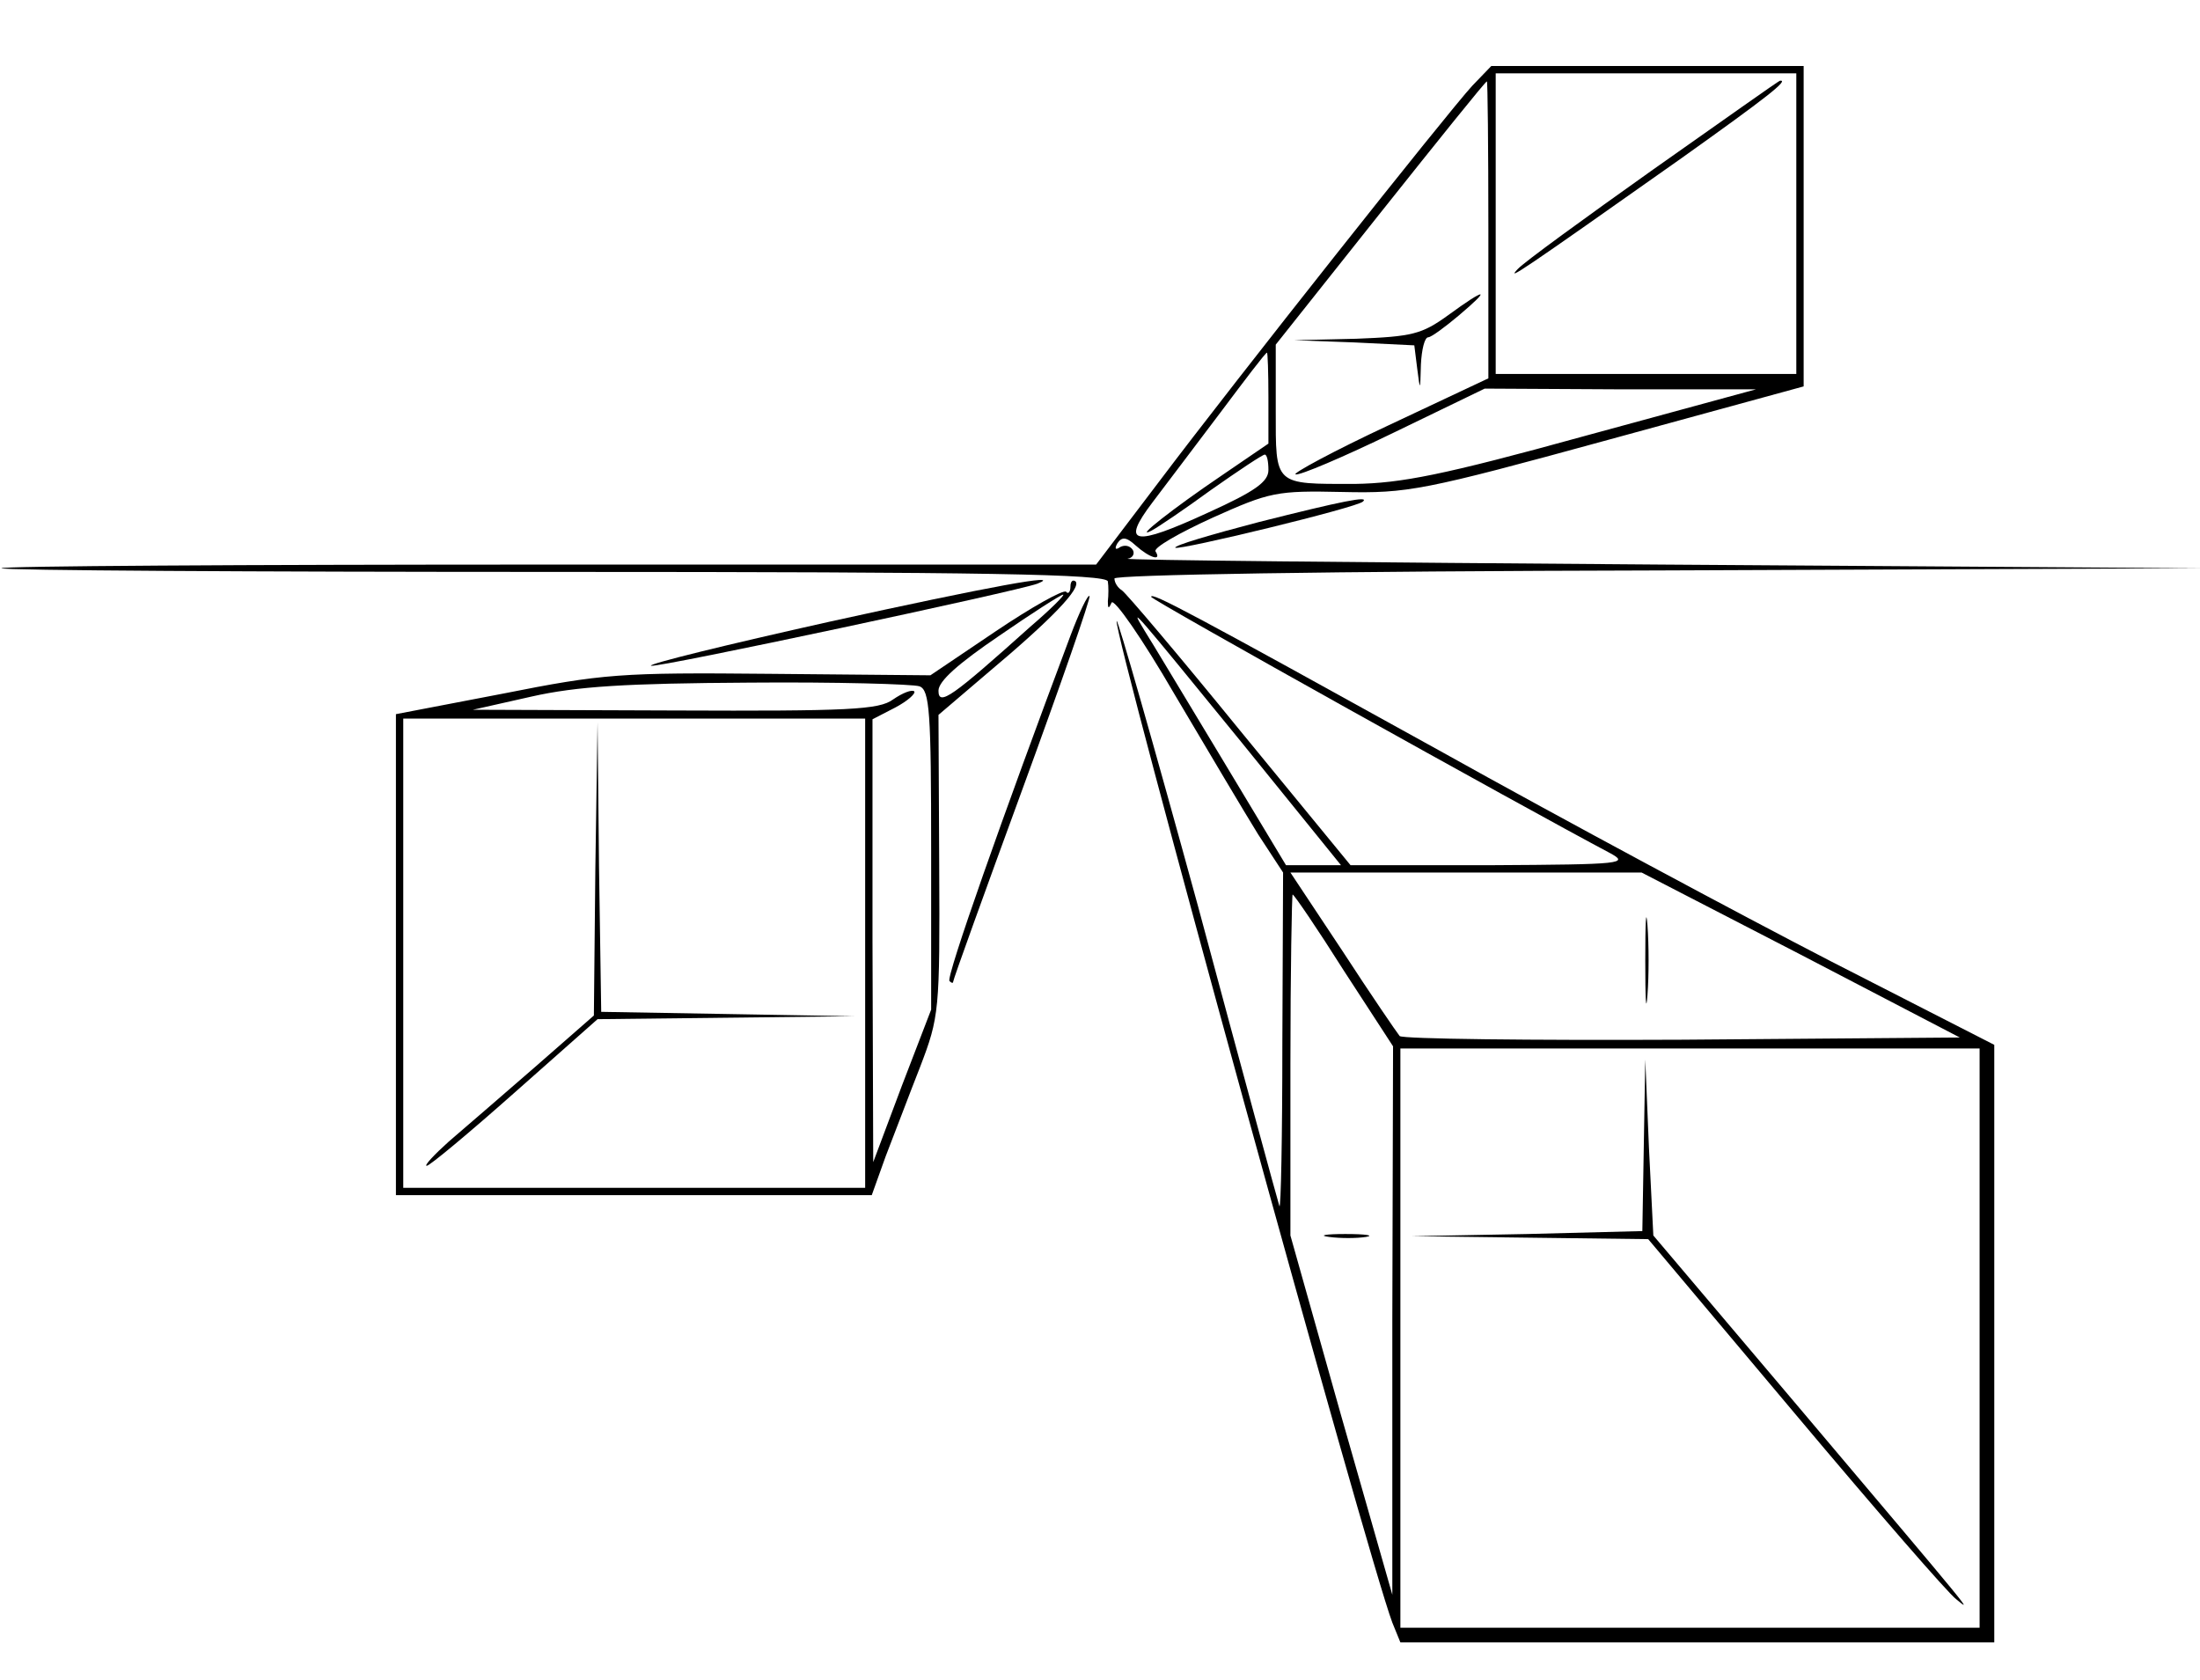 <?xml version="1.0" encoding="UTF-8" standalone="no"?><!DOCTYPE svg PUBLIC "-//W3C//DTD SVG 1.1//EN" "http://www.w3.org/Graphics/SVG/1.1/DTD/svg11.dtd"><svg width="100%" height="100%" viewBox="0 0 1667 1273" version="1.1" xmlns="http://www.w3.org/2000/svg" xmlns:xlink="http://www.w3.org/1999/xlink" xml:space="preserve" style="fill-rule:evenodd;clip-rule:evenodd;stroke-linejoin:round;stroke-miterlimit:1.414;"><g><path d="M1115.56,65c-18.889,20.556 -178.334,221.667 -237.778,300.556l-47.222,62.222l-416.112,0c-228.888,0 -415,1.111 -413.333,2.778c1.111,1.666 190.556,2.777 420,2.777c325.556,0 417.778,1.667 418.333,7.223c0.556,3.333 0.556,10.555 0,15c0,5.555 0.556,6.111 2.778,1.111c1.667,-3.889 23.334,27.222 47.778,69.444c25,42.222 53.333,90 63.333,106.111l18.889,28.889l-0.555,129.445c0,70.555 -1.111,126.111 -2.223,123.333c-1.111,-3.333 -28.888,-105 -61.666,-227.222c-33.334,-121.667 -61.111,-218.889 -61.667,-216.111c-2.778,8.333 190,708.888 208.889,758.888l6.111,15l450,0l0,-452.777l-123.889,-63.334c-67.778,-35 -201.666,-106.666 -297.222,-160c-187.778,-103.889 -217.778,-120 -217.778,-116.111c0,2.222 282.222,159.445 347.222,193.889c15.556,8.333 10.556,8.889 -89.444,9.445l-106.667,0l-83.889,-102.223c-46.111,-56.666 -86.111,-103.889 -89.444,-106.111c-2.778,-1.666 -5.556,-5.555 -5.556,-8.889c0,-2.777 159.445,-5.555 412.778,-6.111l412.222,-1.666l-411.111,-2.778c-226.111,-1.667 -407.777,-3.334 -403.889,-4.445c3.889,-0.555 5.556,-3.889 3.889,-6.666c-2.222,-3.334 -6.111,-3.889 -9.444,-2.223c-3.889,2.778 -4.445,1.112 -2.222,-2.777c3.333,-5 6.666,-5 13.889,1.666c10.555,9.445 20,12.223 15,4.445c-1.667,-2.778 17.777,-13.889 43.333,-25.556c43.333,-19.444 48.333,-20.555 98.333,-19.444c49.445,1.111 61.111,-1.111 201.111,-39.445l148.334,-40.555l0,-242.778l-118.334,0l-118.333,0l-14.444,15Zm245.555,104.444l0,113.889l-113.889,0l-113.889,0l0,-227.777l227.778,0l0,113.888Zm-233.333,4.445l0,112.778l-75.556,35.555c-41.666,19.445 -73.333,36.667 -70.555,37.222c2.777,1.112 36.666,-13.333 74.444,-31.666l68.889,-33.334l102.778,0.556l102.778,0l-130.556,35.556c-106.667,29.444 -138.333,35.555 -173.333,36.111c-61.667,0 -60,1.666 -60,-56.111l0,-49.445l79.444,-100c43.333,-54.444 79.445,-99.444 80.556,-99.444c0.555,-0.556 1.111,50 1.111,112.222Zm-166.667,127.222l0,35l-35,23.889c-37.778,25.556 -67.222,48.889 -53.889,42.222c4.445,-2.222 25,-16.111 45.556,-31.111c20.555,-14.444 38.889,-26.667 40.555,-26.667c1.667,0 2.778,5 2.778,11.667c0,8.889 -10,16.111 -45.555,32.222c-56.667,26.111 -66.667,24.445 -42.223,-7.777c10,-13.334 33.334,-43.889 51.667,-68.334c18.333,-24.444 33.889,-45 35,-45c0.556,-0.555 1.111,15 1.111,33.889Zm-20.555,261.111l75.555,93.334l-21.111,0l-20.556,0l-49.444,-82.223c-27.222,-45 -52.778,-87.777 -57.778,-95.555c-12.778,-21.111 -7.778,-15 73.334,84.444Zm423.888,161.111l120.556,62.778l-210,1.667c-115.556,0.555 -212.222,-0.556 -214.444,-2.778c-2.223,-2.778 -21.667,-31.111 -43.334,-64.444l-39.444,-59.445l266.111,0l120.555,62.222Zm-346.111,12.223l37.223,57.222l-0.556,207.778l0,207.777l-38.889,-136.111l-38.333,-136.111l0,-129.444c0,-70.556 1.111,-128.889 1.666,-128.889c1.112,0 18.889,26.111 38.889,57.778Zm481.667,278.333l0,219.444l-219.444,0l-219.445,0l0,-438.889l438.889,0l0,219.445Z" style="fill-rule:nonzero;"/><path d="M1252.78,128.333c-51.667,36.667 -98.334,70.556 -102.778,75.556c-8.889,9.444 1.111,2.778 123.889,-83.889c65.555,-46.667 81.667,-59.444 75,-58.889c-1.111,0 -43.889,30.556 -96.111,67.222Z" style="fill-rule:nonzero;"/><path d="M1097.22,238.889c-20,14.444 -27.222,16.111 -69.444,17.778l-47.222,1.111l45.555,1.666l45.556,2.223l2.222,17.777c2.222,17.223 2.222,17.223 2.778,-3.333c0.555,-11.111 2.777,-20.555 5.555,-20.555c2.222,0 12.778,-7.778 23.334,-16.667c25,-21.111 20.555,-21.111 -8.334,0Z" style="fill-rule:nonzero;"/><path d="M1246.67,727.778c0,28.889 0.555,41.111 1.666,26.111c1.111,-14.445 1.111,-37.778 0,-52.778c-1.111,-14.444 -1.666,-2.222 -1.666,26.667Z" style="fill-rule:nonzero;"/><path d="M1007.22,937.222c8.334,1.111 20.556,1.111 27.778,0c6.667,-1.111 0,-2.222 -15.556,-2.222c-15,0 -21.111,1.111 -12.222,2.222Z" style="fill-rule:nonzero;"/><path d="M1245.56,867.778l-1.112,65l-87.222,2.222l-87.778,1.667l89.445,1.111l90,1.111l111.667,132.778c61.111,72.777 116.111,136.111 121.666,140c12.222,10 17.222,16.111 -118.889,-145l-110.555,-130.556l-3.334,-66.667l-2.777,-66.666l-1.111,65Z" style="fill-rule:nonzero;"/><path d="M953.889,395.556c-36.111,9.444 -64.445,17.777 -63.333,19.444c2.777,2.222 138.333,-30.556 142.222,-35c5,-4.444 -15,-0.556 -78.889,15.556Z" style="fill-rule:nonzero;"/><path d="M628.333,471.111c-77.222,17.222 -138.333,32.222 -135,33.333c5,1.667 278.334,-56.666 292.778,-62.222c21.111,-8.333 -36.667,2.222 -157.778,28.889Z" style="fill-rule:nonzero;"/><path d="M811.111,444.444c0,3.889 -1.667,6.112 -3.333,3.889c-2.222,-1.666 -26.111,11.667 -53.334,30l-49.444,33.334l-121.667,-1.111c-113.333,-1.112 -126.666,0 -202.222,15l-81.111,15.555l0,182.222l0,182.223l360.556,0l10.555,-29.445c6.111,-15.555 17.778,-46.667 26.111,-67.778c14.445,-37.777 15,-42.222 14.445,-152.777l-0.556,-113.889l37.778,-32.223c48.333,-40.555 70.555,-63.888 66.111,-68.888c-2.222,-1.667 -3.889,0 -3.889,3.888Zm-30.555,30.556c-58.889,52.778 -69.445,60.556 -69.445,48.333c0,-7.222 15,-20.555 46.111,-41.666c25,-17.223 46.667,-31.111 48.334,-31.111c1.666,0 -9.445,11.111 -25,24.444Zm-83.889,45c7.777,2.778 8.889,19.444 8.889,124.444l0,120.556l-22.223,57.778l-21.666,57.778l-0.556,-167.778l0,-167.778l17.222,-8.889c9.445,-5 15.556,-10.555 14.445,-12.222c-1.667,-1.667 -8.889,1.111 -16.111,6.111c-10.556,7.778 -33.334,8.889 -165.556,8.333l-152.778,-0.555l44.445,-10c34.444,-7.778 71.666,-10 165,-10.556c66.111,-0.555 123.889,1.111 128.889,2.778Zm-41.111,202.222l0,177.778l-175,0l-175,0l0,-355.556l350,0l0,177.778Z" style="fill-rule:nonzero;"/><path d="M451.111,658.333l-1.111,111.111l-44.444,38.889c-25,21.667 -54.445,47.223 -65.556,56.667c-11.111,10 -18.889,18.333 -16.667,18.333c2.223,0 32.223,-25 66.667,-55.555l62.778,-55.556l194.444,-2.222l-95.555,-1.667l-96.111,-1.666l-1.667,-110l-1.111,-109.445l-1.667,111.111Z" style="fill-rule:nonzero;"/><path d="M811.111,481.667c-51.111,136.111 -94.444,258.889 -91.667,261.666c1.667,1.667 2.778,1.667 2.778,0.556c0,-1.667 23.889,-67.778 52.778,-146.667c28.889,-78.889 51.667,-144.444 50.556,-145.555c-1.112,-1.667 -7.778,12.222 -14.445,30Z" style="fill-rule:nonzero;"/></g></svg>